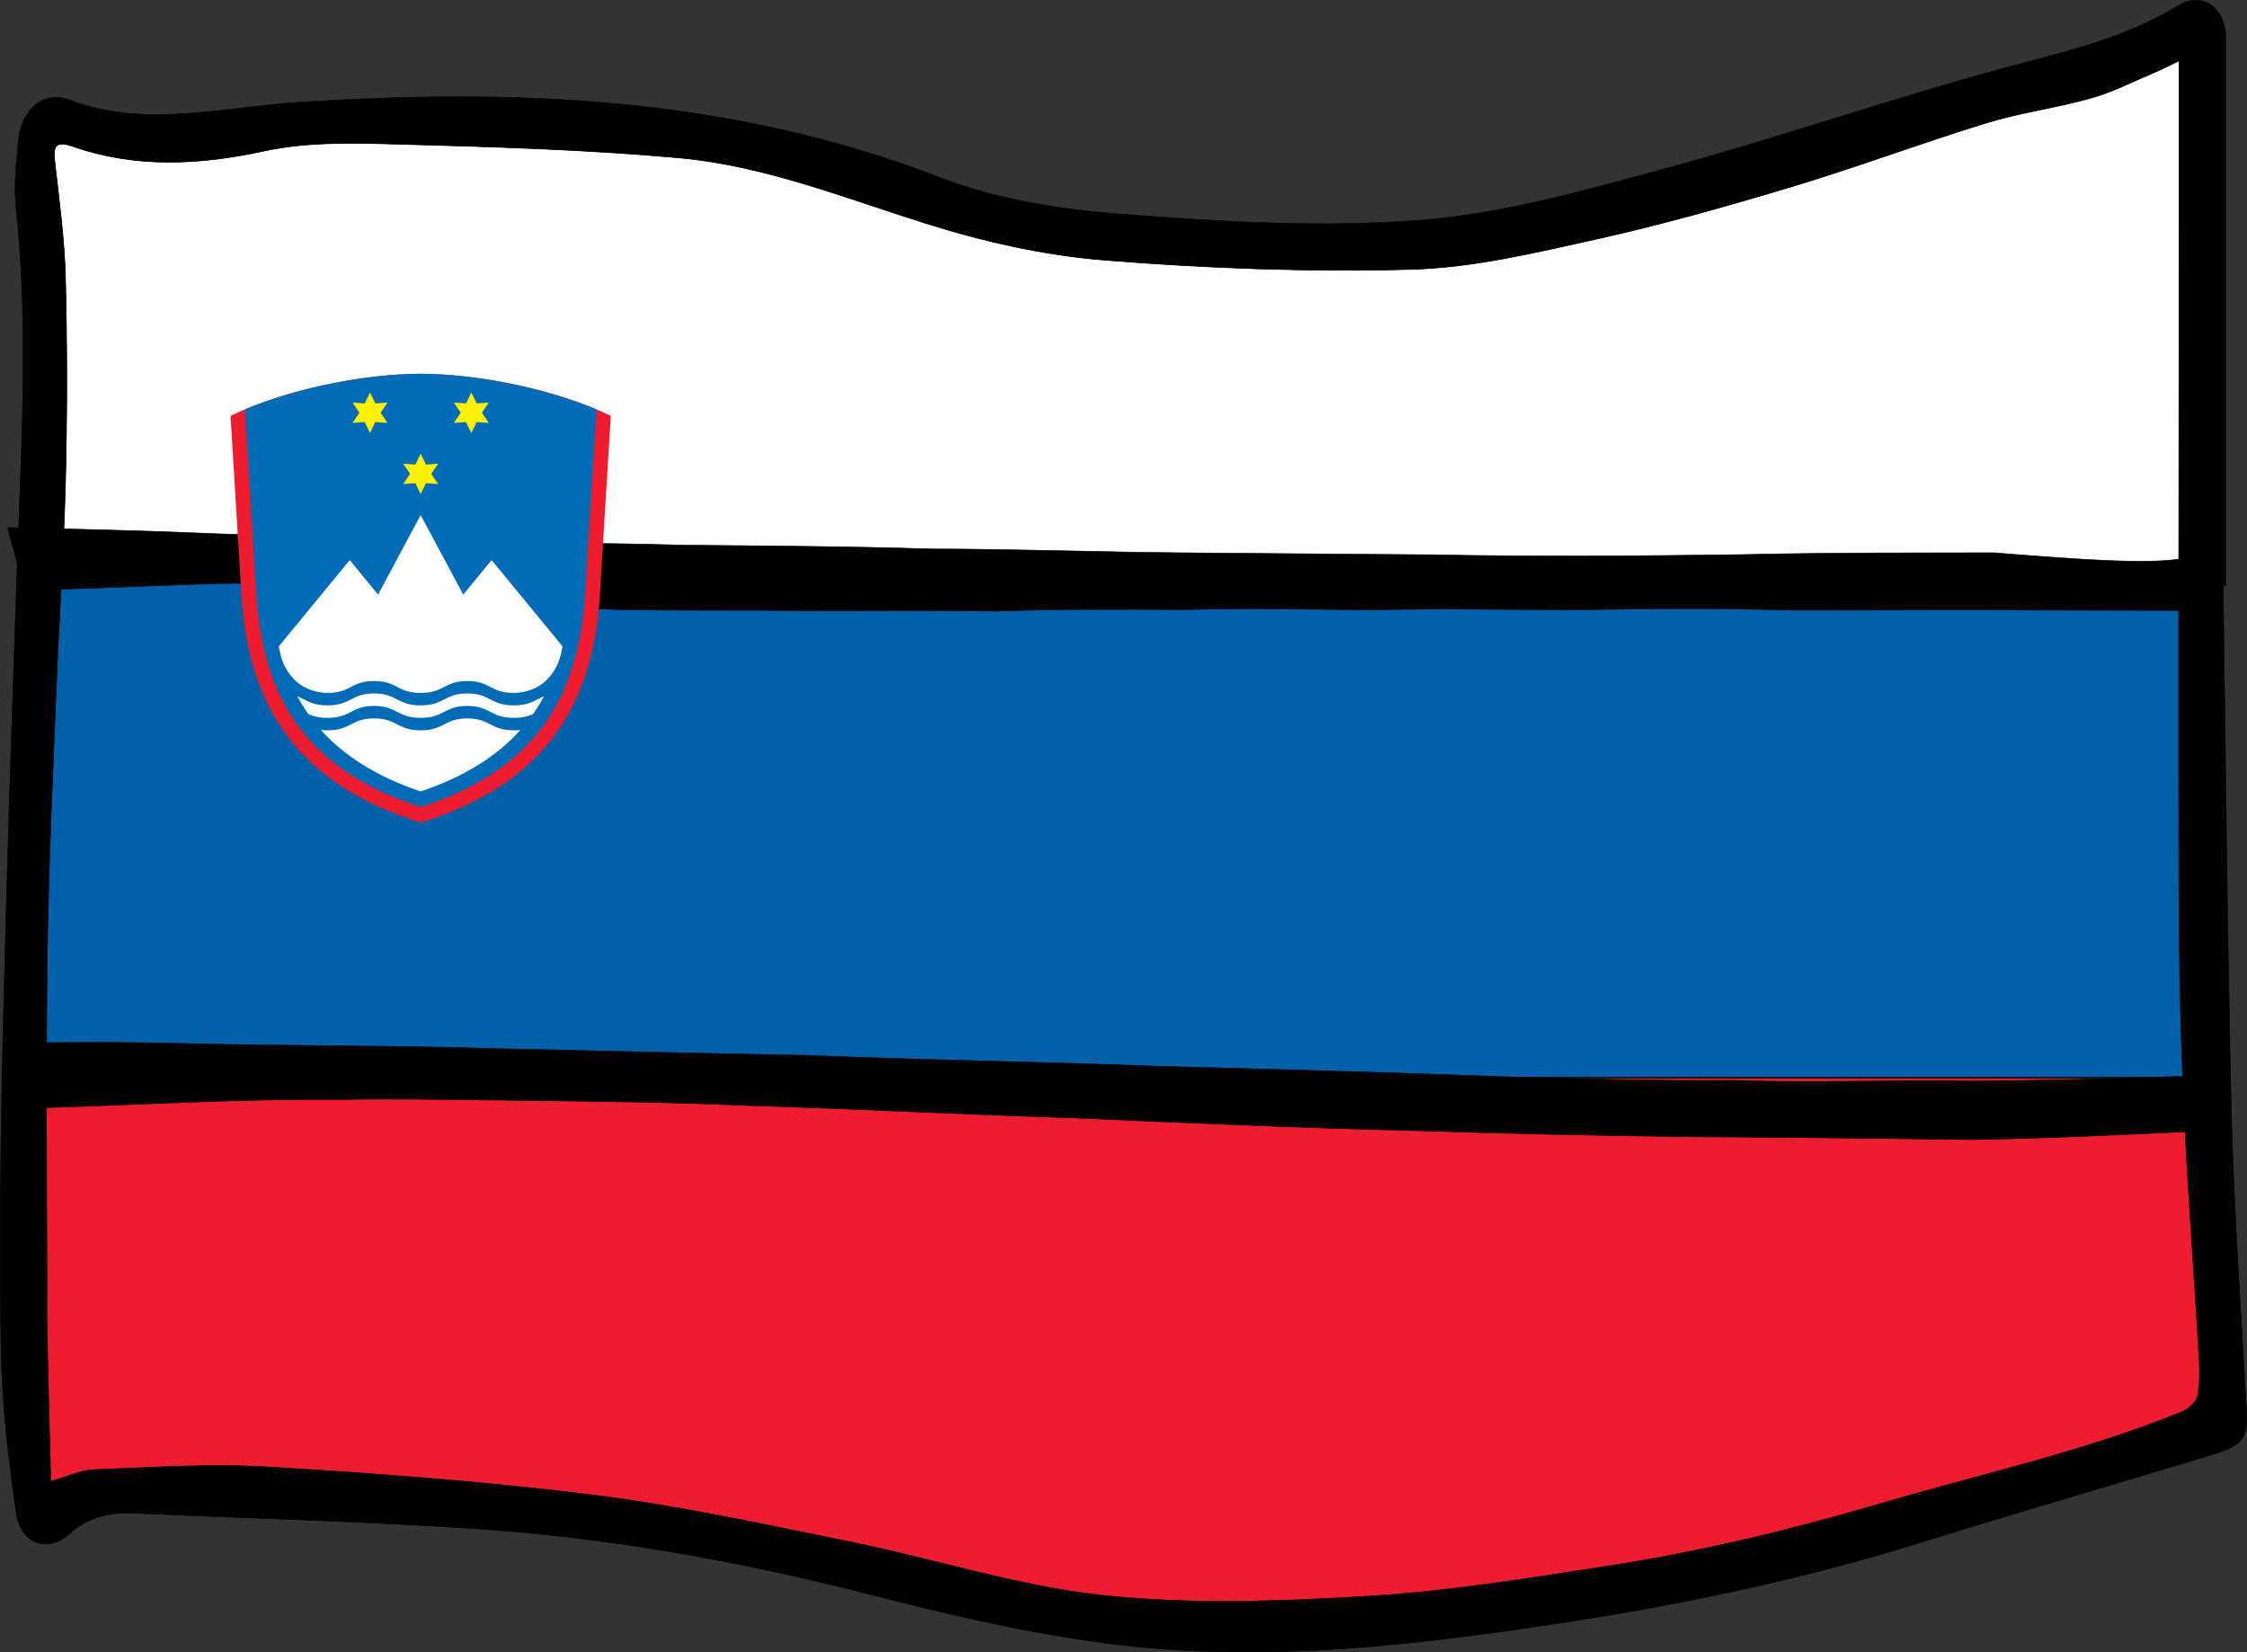 <?xml version="1.0" encoding="utf-8"?>
<!-- Generator: Adobe Illustrator 16.0.1, SVG Export Plug-In . SVG Version: 6.00 Build 0)  -->
<!DOCTYPE svg PUBLIC "-//W3C//DTD SVG 1.1//EN" "http://www.w3.org/Graphics/SVG/1.1/DTD/svg11.dtd">
<svg version="1.1" id="Layer_1" xmlns="http://www.w3.org/2000/svg" xmlns:xlink="http://www.w3.org/1999/xlink" x="0px" y="0px"
	 width="960.25px" height="706.127px" viewBox="0 0 960.25 706.127" enable-background="new 0 0 960.25 706.127"
	 xml:space="preserve">
<rect x="0" y="0" width="960.25" height="706.127" fill="#333333" stroke="none"/>
<g>
	<defs>
		<path id="SVGID_1_" d="M931.246,25.977c-4.791,2.288-7.632,3.777-10.575,5.018c-8.961,3.757-17.723,8.286-26.967,10.905
			c-14.737,4.164-30.062,6.136-44.689,10.616c-27.814,8.521-55.14,18.791-82.988,27.167c-27.85,8.375-55.892,16.323-84.23,22.609
			c-26.05,5.784-52.527,12.14-78.936,12.843c-43.614,1.165-87.422-0.469-130.933-3.964c-25.719-2.061-51.604-7.92-76.351-15.717
			c-34.749-10.939-68.905-24.678-105.192-27.966c-39.416-3.571-79.053-4.729-118.62-5.825c-19.584-0.538-39.754-1.248-58.725,2.854
			c-27.87,6.012-54.851,7.452-81.887-1.93c-8.064-2.799-8.438,0.345-7.638,7.293c1.861,16.289,4.067,32.619,4.48,48.984
			c0.711,28.718,0.725,57.477,0.015,86.201c-0.745,30.316-2.854,60.6-4.047,90.909c-1.475,37.734-3.288,75.476-3.764,113.224
			c-0.627,50.866-0.275,101.745-0.027,152.618c0.104,23.3,0.972,46.593,1.523,71.236c7.417-2.082,12.925-4.798,18.516-4.998
			c24.65-0.903,49.425-2.646,73.979-1.172c46.412,2.792,92.881,6.204,139.018,11.974c36.955,4.633,73.559,12.615,110.142,20.039
			c35.908,7.286,71.299,18.916,107.495,22.817c37.183,4.005,75.172,2.695,112.631,0.496c34.611-2.033,69.078-7.631,103.428-12.932
			c39.03-6.025,77.405-15.166,115.505-26.381c43.317-12.746,87.504-22.328,129.602-39.402c2.861-1.158,6.479-4.061,7.038-6.77
			c1.192-5.68,0.985-11.795,0.642-17.682c-2.096-35.921-4.888-71.808-6.487-107.757c-1.386-31.006-2.02-62.081-2.067-93.122
			c-0.193-96.858,0.034-193.71,0.11-290.568C931.26,67.736,931.246,47.883,931.246,25.977z"/>
	</defs>
	<clipPath id="SVGID_2_">
		<use xlink:href="#SVGID_1_"  overflow="visible"/>
	</clipPath>
	
		<rect x="4.305" y="18.813" clip-path="url(#SVGID_2_)" fill-rule="evenodd" clip-rule="evenodd" fill="#FFFFFF" stroke="#000000" stroke-width="0.25" width="946.904" height="231.527"/>
	
		<rect x="4.305" y="248.813" clip-path="url(#SVGID_2_)" fill-rule="evenodd" clip-rule="evenodd" fill="#0060A9" stroke="#000000" stroke-width="0.25" width="946.904" height="211.527"/>
	
		<rect x="4.305" y="460.813" clip-path="url(#SVGID_2_)" fill-rule="evenodd" clip-rule="evenodd" fill="#ED1C2E" stroke="#000000" stroke-width="0.25" width="946.904" height="227.527"/>
</g>
<path fill-rule="evenodd" clip-rule="evenodd" stroke="#000000" stroke-width="0.25" stroke-miterlimit="10" d="M960.005,602.591
	c-2.344-42.353-5.37-84.698-6.425-127.086c-1.834-75.034-2.42-150.096-3.529-225.15c0.393-0.007,0.779-0.007,1.158-0.014
	c0-77.915,0.027-155.824-0.014-233.739c-0.007-13.318-9.816-20.646-20.742-13.967c-23.327,14.235-49.081,19.66-74.738,26.657
	c-48.632,13.249-96.431,29.854-145.07,43.049c-34.329,9.319-69.209,19.163-104.338,21.817c-42.049,3.185-84.705,0.593-126.893-2.626
	c-26.194-2.006-53.285-6.211-77.743-15.669c-89.53-34.625-181.847-38.23-275.375-32.04c-32.254,2.137-64.232,11.05-96.604-1.075
	c-11.243-4.212-20.46,4.204-21.756,16.806c-0.992,9.72-2.123,19.708-1.075,29.331c4.904,45.575,2.815,91.109,1.085,136.689
	c-1.57-0.034-3.141-0.069-4.71-0.104l4.152,15.391C5.008,307.938,2.84,375.032,1.285,442.135
	c-1.041,44.889-1.552,89.813-0.807,134.702c0.386,23.355,3.164,46.785,6.479,69.927c1.834,12.862,13.366,17.109,22.665,8.733
	c8.824-7.934,18.364-9.285,29.021-8.81c47.371,2.116,94.783,3.385,142.1,6.418c57.752,3.708,114.602,13.772,170.879,28.221
	c35.114,9.017,70.719,17.337,106.592,21.576c66.279,7.838,132.229-0.461,197.859-10.767c49.48-7.77,98.293-18.44,146.264-33.433
	c40.753-12.726,81.775-24.485,122.611-36.935C958.991,617.494,960.666,614.475,960.005,602.591z M23.964,295.975
	c0.579-14.731,1.375-29.458,2.126-44.184c35.23-0.931,70.454-3.541,105.584-2.304c44.444,2.131,88.879,10.035,133.135,11.014
	c26.856,0.505,53.721,0.114,80.534,0.461c26.857-0.083,53.712-0.171,80.524,0.201c26.888-0.916,53.711-0.838,80.533-0.639
	c26.882-0.765,53.681-0.067,80.528,0.107c29.33-0.726,58.604-0.017,87.98-0.051c29.394-0.514,58.822-0.787,88.349,0.137
	c29.531,0.11,59.219-0.117,89.057-0.051c26.111,0.065,52.344,0.166,78.764,0.219c-0.021,39.093-0.021,78.186,0.058,117.278
	c0.042,27.258,0.536,54.541,1.595,81.781c-29.895,1.004-60.063,1.887-90.341,2.061c-33.542-0.624-67.252,0.912-100.828-0.294
	c-33.662,0.3-67.271-0.752-100.888-1.658c-49.291-1.859-98.615-3.091-147.932-4.477c-49.29-1.845-98.645-2.536-147.9-4.576
	c-45.369-0.829-90.699-1.968-136.039-2.932c-45.312-1.467-90.734-0.963-136.055-2.27c-17.615-0.392-35.229-0.355-52.841-0.227
	c0.053-12.126,0.144-24.251,0.293-36.375C20.676,371.45,22.489,333.709,23.964,295.975z M27.996,118.864
	c-0.413-16.365-2.619-32.695-4.48-48.984c-0.8-6.948-0.427-10.092,7.638-7.293c27.036,9.382,54.017,7.941,81.887,1.93
	c18.971-4.102,39.141-3.392,58.725-2.854c39.567,1.096,79.204,2.254,118.62,5.825c36.287,3.288,70.443,17.026,105.192,27.966
	c24.747,7.797,50.632,13.656,76.351,15.717c43.511,3.495,87.318,5.129,130.933,3.964c26.408-0.703,52.886-7.059,78.936-12.843
	c28.339-6.286,56.381-14.234,84.23-22.609c27.849-8.376,55.174-18.646,82.988-27.167c14.628-4.48,29.952-6.452,44.689-10.616
	c9.244-2.619,18.006-7.148,26.967-10.905c2.943-1.24,5.784-2.729,10.575-5.018c0,21.906,0.014,41.76,0,61.619
	c-0.039,50.454-0.117,100.907-0.158,151.359c-14.466,2.028-38.769,0.517-79.217-2.745c-29.281,0.112-66.584-0.131-107.997,0.813
	c-41.372,0.554-86.779,0.952-132.183,0.054c-35.599-0.2-71.213-0.605-106.836-0.847c-35.618-0.288-71.222-1.619-106.853-1.638
	c-35.59-1.123-71.212-1.289-106.854-1.641c-35.613-1.048-71.254-0.812-106.868-1.859c-30.184-0.11-60.336-2.355-90.526-2.933
	c-22.156-0.981-44.314-1.619-66.454-2.147c0.289-6.98,0.538-13.963,0.71-20.947C28.721,176.341,28.707,147.582,27.996,118.864z
	 M939.049,596.725c-0.559,2.709-4.177,5.611-7.038,6.77c-42.098,17.074-86.284,26.656-129.602,39.402
	c-38.1,11.215-76.475,20.355-115.505,26.381c-34.35,5.301-68.816,10.898-103.428,12.932c-37.459,2.199-75.448,3.509-112.631-0.496
	c-36.196-3.901-71.587-15.531-107.495-22.817c-36.583-7.424-73.187-15.406-110.142-20.039c-46.137-5.77-92.605-9.182-139.018-11.974
	c-24.555-1.475-49.329,0.269-73.979,1.172c-5.591,0.2-11.099,2.916-18.516,4.998c-0.552-24.644-1.42-47.937-1.523-71.236
	c-0.144-29.491-0.317-58.984-0.319-88.477c42.91-1.341,83.308-3.807,123.791-3.457c28.599-0.475,57.178,0.173,85.826,0.432
	c28.639,0.451,57.311,0.698,85.924,1.954c48.054,1.505,96.054,3.952,144.102,5.506c48.043,2.085,96.059,4.226,144.11,5.355
	c39.81,1.356,79.65,2.129,119.483,2.666c39.852,0.174,79.659,0.737,119.45,1.2c30.542-0.445,60.893-1.895,91.262-3.334
	c1.636,31.812,4.033,63.583,5.889,95.381C940.034,584.93,940.241,591.045,939.049,596.725z"/>
<g>
	<path fill="#ED1C2E" d="M179.773,159.732c23.479,0,57.277,6.327,81.254,17.983c0,0,0.016,0-4.663,76.591
		c-2.663,43.625-20.646,79.921-76.591,97.238c-55.944-17.317-73.925-53.613-76.592-97.238c-4.675-76.591-4.662-76.591-4.662-76.591
		C122.496,166.06,156.298,159.732,179.773,159.732z"/>
	<path fill="#006BB6" d="M179.773,159.732c21.482,0,51.73,5.381,75.062,15.21c0,0,0.156-1.018-4.754,78.239
		c-2.672,43.108-19.476,75.284-70.309,91.704c-50.826-16.42-67.633-48.596-70.303-91.704c-4.916-79.257-4.76-78.239-4.76-78.239
		C128.043,165.113,158.295,159.732,179.773,159.732z"/>
	<g>
		<path fill="#FFFFFF" d="M179.773,306.772c10.072,0,10.072-5.096,19.918-5.096s9.846,5.096,19.918,5.096
			c3.799,0,6.165-0.706,8.168-1.609c1.736-2.465,3.311-4.991,4.715-7.599c-3.824,1.509-6.002,3.882-12.883,3.882
			c-10.072,0-10.072-5.099-19.918-5.099s-9.846,5.099-19.918,5.099c-10.073,0-10.073-5.099-19.918-5.099
			c-9.846,0-9.846,5.099-19.919,5.099c-6.877,0-9.056-2.373-12.882-3.882c1.41,2.607,2.979,5.134,4.715,7.599
			c2.002,0.903,4.369,1.609,8.167,1.609c10.073,0,10.073-5.096,19.919-5.096C169.7,301.677,169.7,306.772,179.773,306.772z"/>
		<path fill="#FFFFFF" d="M179.773,338.227c19.174-6.451,32.931-15.451,42.633-26.278c-0.846,0.098-1.76,0.153-2.797,0.153
			c-10.072,0-10.072-5.096-19.918-5.096s-9.846,5.096-19.918,5.096c-10.073,0-10.073-5.096-19.918-5.096
			c-9.846,0-9.846,5.096-19.919,5.096c-1.034,0-1.95-0.056-2.796-0.153C146.843,322.775,160.603,331.775,179.773,338.227z"/>
		<path fill="#FFFFFF" d="M179.773,296.117c10.072,0,10.072-5.095,19.918-5.095s9.846,5.095,19.918,5.095
			c5.453,0,10.75-2.299,13.8-5.346c4.568-4.568,5.931-8.743,7.013-14.511L210.1,239.344l-12.131,14.759l-18.195-33.991
			l-18.195,33.991l-12.128-14.759l-30.323,36.917c1.08,5.768,2.445,9.942,7.01,14.511c3.051,3.047,8.351,5.346,13.8,5.346
			c10.073,0,10.073-5.095,19.919-5.095C169.7,291.022,169.7,296.117,179.773,296.117z"/>
	</g>
	<g>
		<polygon fill="#FFF200" points="201.422,185.038 203.691,180.359 208.893,180.733 205.954,176.383 208.893,172.032 
			203.691,172.406 201.422,167.728 199.146,172.406 193.943,172.032 196.886,176.383 193.943,180.733 199.146,180.359 		"/>
		<polygon fill="#FFF200" points="158.129,185.038 155.855,180.359 150.653,180.733 153.593,176.383 150.653,172.032 
			155.855,172.406 158.129,167.728 160.401,172.406 165.604,172.032 162.664,176.383 165.604,180.733 160.401,180.359 		"/>
		<polygon fill="#FFF200" points="179.773,211.167 177.5,206.491 172.301,206.862 175.24,202.512 172.301,198.161 177.5,198.538 
			179.773,193.856 182.049,198.538 187.248,198.161 184.309,202.512 187.248,206.862 182.049,206.491 		"/>
	</g>
</g>
</svg>
